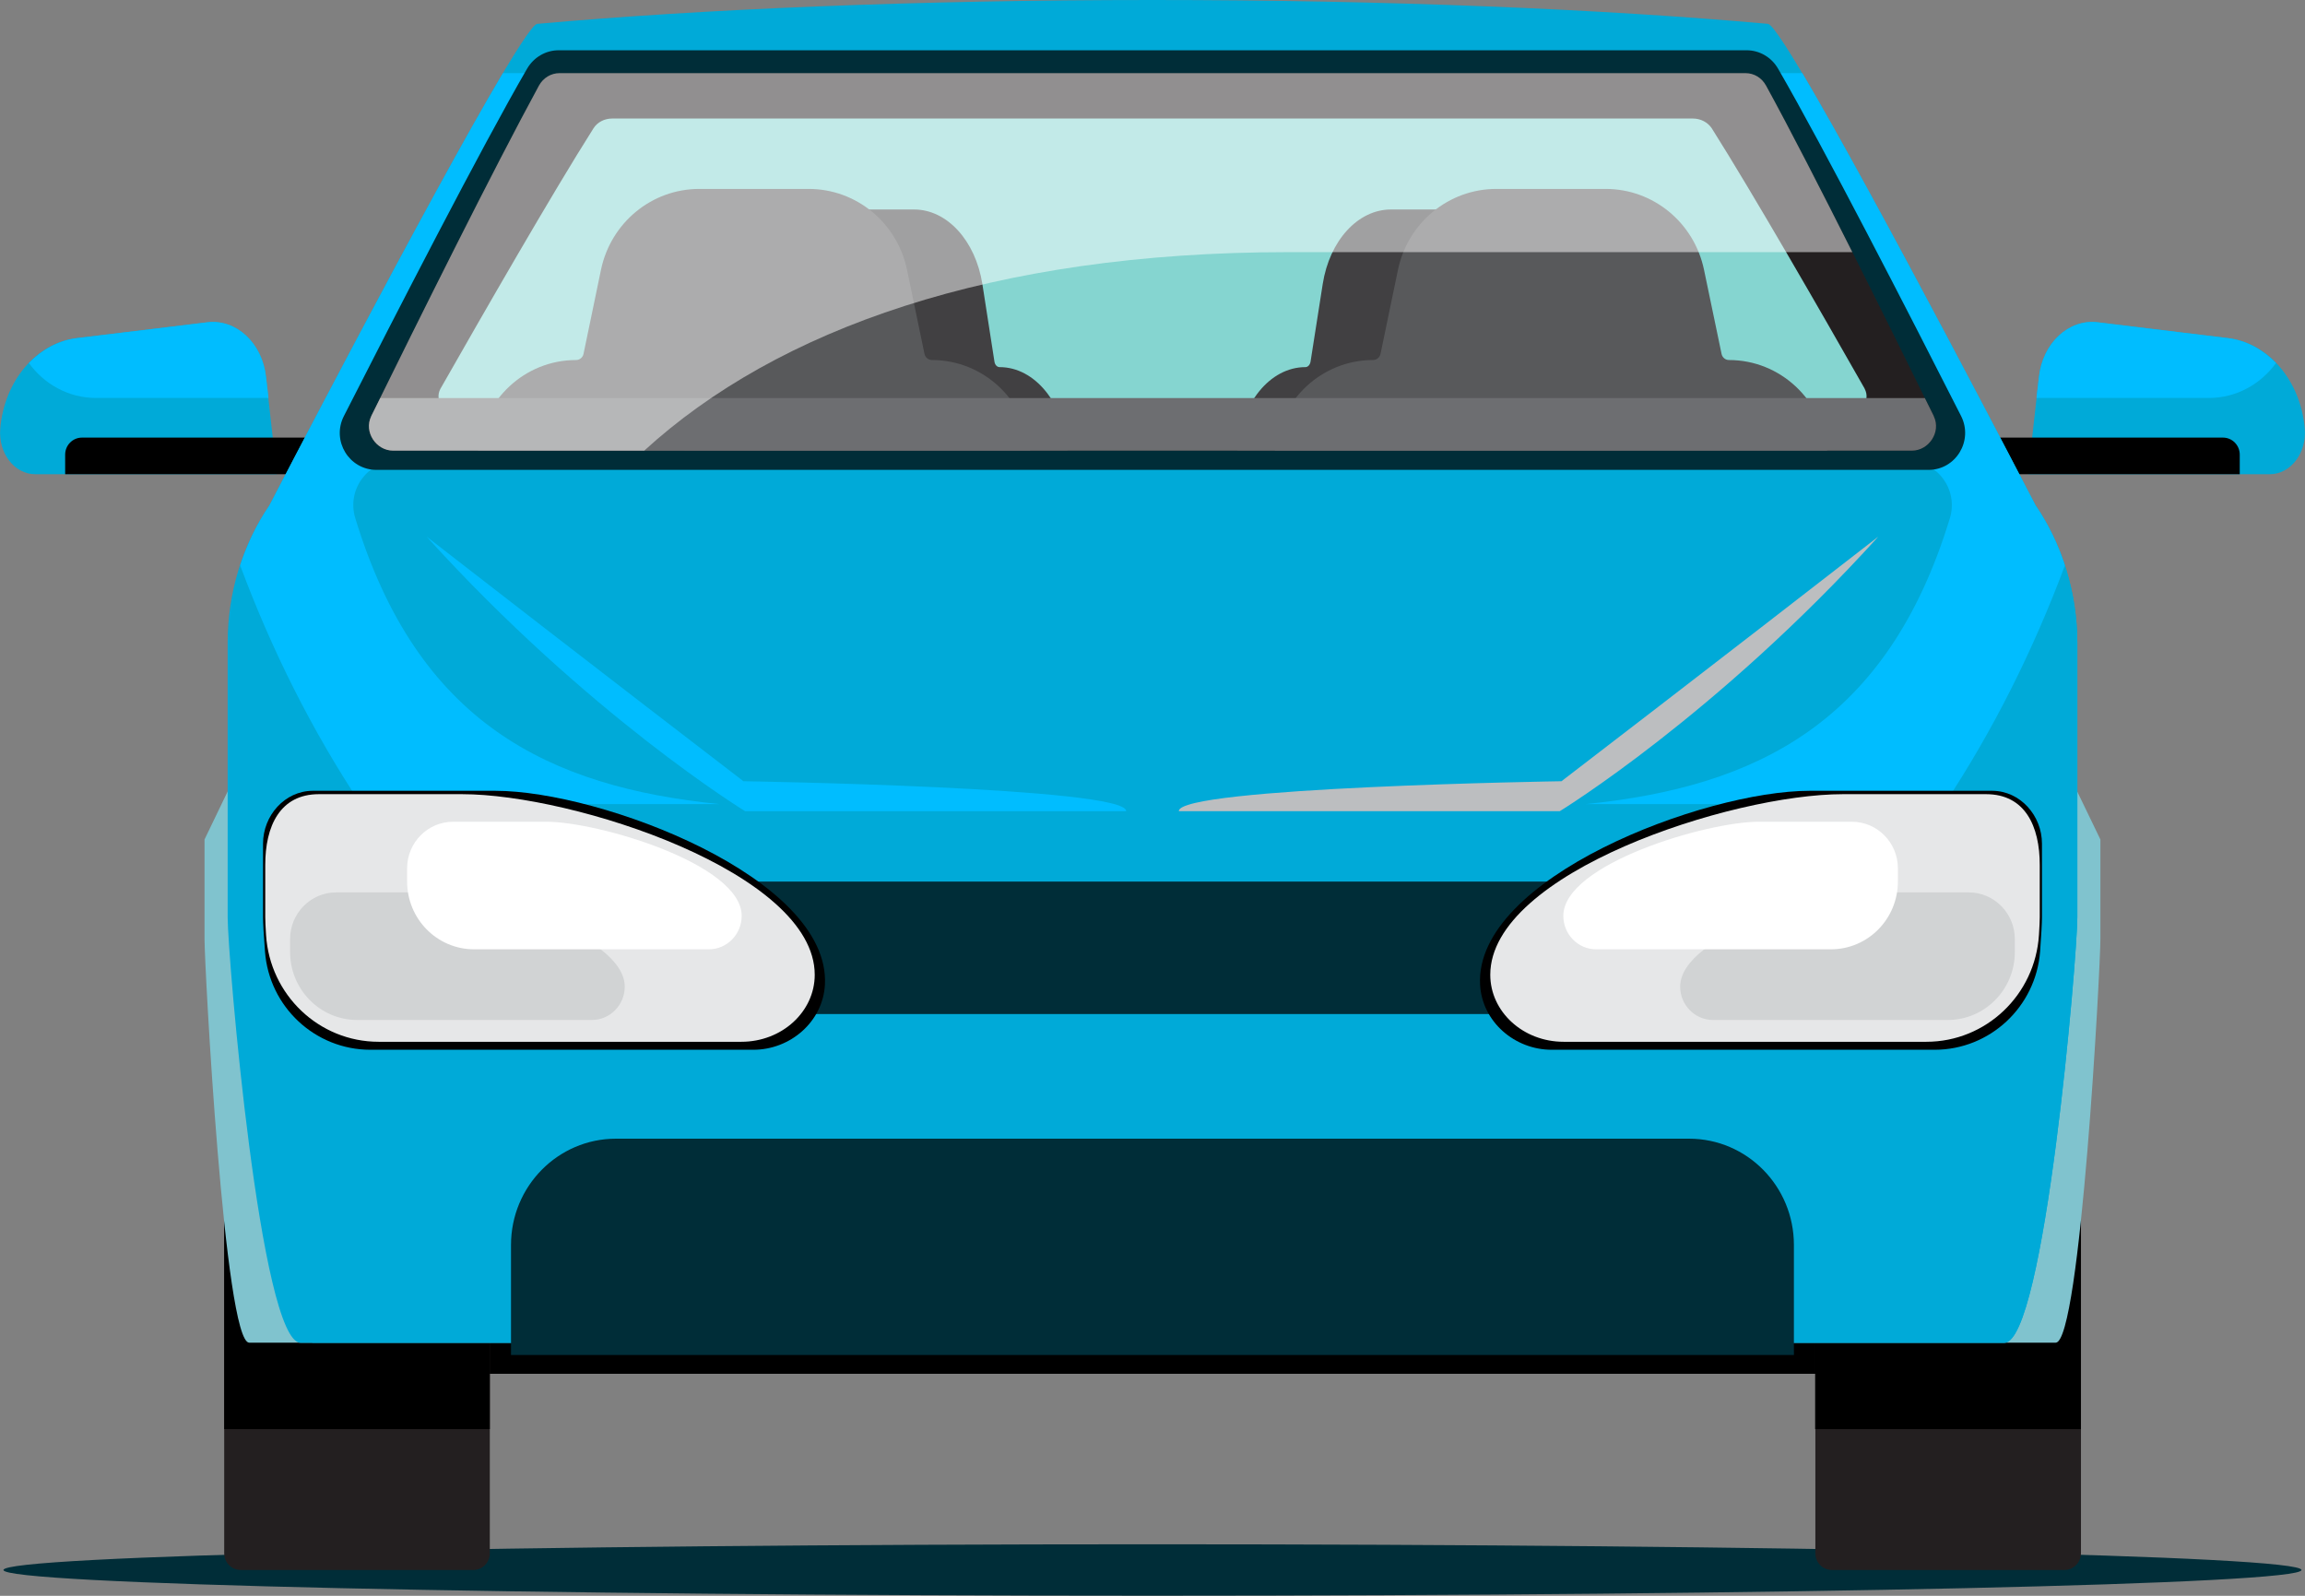 <svg width="26" height="18" viewBox="0 0 26 18" fill="none" xmlns="http://www.w3.org/2000/svg">
<rect x="0" y="0" width="26" height="18" fill="#808080" stroke="none"/>
<g clip-path="url(#clip0_40_906)">
<path d="M12.999 17.999C20.157 17.999 25.96 17.869 25.96 17.709C25.96 17.548 20.157 17.419 12.999 17.419C5.841 17.419 0.039 17.548 0.039 17.709C0.039 17.869 5.841 17.999 12.999 17.999Z" fill="#002D38"/>
<path d="M21.616 10.888H4.384V15.496H21.616V10.888Z" fill="black"/>
<path d="M23.286 17.709H20.662C20.559 17.709 20.477 17.624 20.477 17.52V10.789H23.473V17.52C23.472 17.625 23.388 17.709 23.286 17.709Z" fill="#231F20"/>
<path d="M5.339 17.709H2.714C2.611 17.709 2.529 17.624 2.529 17.52V10.789H5.525V17.52C5.525 17.625 5.441 17.709 5.339 17.709Z" fill="#231F20"/>
<path d="M23.472 10.789H20.475V16.12H23.472V10.789Z" fill="black"/>
<path d="M5.525 10.789H2.529V16.12H5.525V10.789Z" fill="black"/>
<path d="M23.188 15.145H18.68V8.595H23.27L23.692 9.469V10.595C23.693 10.896 23.468 15.145 23.188 15.145Z" fill="#80C3CE"/>
<path d="M2.811 15.145H7.319V8.595H2.728L2.307 9.469V10.595C2.307 10.896 2.532 15.145 2.811 15.145Z" fill="#80C3CE"/>
<path d="M0.397 5.349H3.123L3 4.252C2.958 3.869 2.664 3.596 2.338 3.637L0.865 3.814C0.409 3.869 0.048 4.297 0.003 4.834C-0.021 5.11 0.162 5.349 0.397 5.349Z" fill="#00AAD8"/>
<path d="M0.735 5.349H3.527V4.936H0.924C0.82 4.936 0.735 5.022 0.735 5.128V5.349Z" fill="black"/>
<path d="M0.865 3.814L2.339 3.635C2.665 3.596 2.959 3.869 3.001 4.251L3.029 4.489H1.083C0.772 4.489 0.497 4.332 0.326 4.095C0.473 3.944 0.659 3.84 0.865 3.814Z" fill="#00BDFF"/>
<path d="M25.602 5.349H22.876L22.999 4.252C23.041 3.869 23.335 3.596 23.661 3.636L25.135 3.815C25.591 3.87 25.952 4.298 25.997 4.835C26.021 5.109 25.838 5.349 25.602 5.349Z" fill="#00AAD8"/>
<path d="M25.264 5.349H22.471V4.936H25.075C25.179 4.936 25.264 5.022 25.264 5.128V5.349Z" fill="black"/>
<path d="M25.135 3.814L23.661 3.635C23.335 3.596 23.041 3.869 22.999 4.251L22.971 4.489H24.916C25.227 4.489 25.501 4.332 25.673 4.095C25.526 3.944 25.341 3.84 25.135 3.814Z" fill="#00BDFF"/>
<path d="M22.96 5.7C22.96 5.7 20.157 0.289 19.942 0.269C18.073 0.102 15.649 0 12.999 0C10.352 0 7.928 0.102 6.06 0.269C5.844 0.289 3.038 5.702 3.038 5.702C2.732 6.149 2.568 6.692 2.568 7.25V10.348C2.568 10.786 2.937 15.147 3.392 15.147H22.608C23.063 15.147 23.432 10.787 23.432 10.348V7.25C23.43 6.692 23.265 6.147 22.96 5.7Z" fill="#00AAD8"/>
<path d="M22.96 5.7C22.96 5.7 22.946 5.673 22.921 5.627L21.067 9.195C19.837 11.562 17.416 13.043 14.778 13.043H5.553C4.432 13.043 3.523 13.965 3.523 15.102V15.145H22.608C23.063 15.145 23.432 10.786 23.432 10.347V7.25C23.43 6.692 23.265 6.147 22.96 5.7Z" fill="#00AAD8"/>
<path d="M3.039 5.701C2.897 5.908 2.788 6.137 2.709 6.377C3.067 7.341 3.523 8.245 4.069 9.07H8.114C6.186 8.875 4.71 8.154 4.007 5.843C3.91 5.525 4.146 5.201 4.474 5.201H21.527C21.855 5.201 22.091 5.525 21.995 5.843C21.291 8.154 19.814 8.875 17.886 9.07H21.933C22.478 8.245 22.933 7.341 23.292 6.377C23.214 6.137 23.103 5.908 22.961 5.7C22.961 5.7 21.152 2.208 20.33 0.825H5.673C4.849 2.208 3.039 5.701 3.039 5.701Z" fill="#00BDFF"/>
<path d="M12.703 9.15H8.405C8.405 9.15 6.64 8.071 4.812 6.053C6.65 7.481 8.386 8.812 8.386 8.812C8.386 8.812 12.718 8.879 12.703 9.15Z" fill="#00BDFF"/>
<path d="M13.297 9.15H17.594C17.594 9.15 19.359 8.071 21.187 6.053C19.349 7.481 17.613 8.812 17.613 8.812C17.613 8.812 13.282 8.879 13.297 9.15Z" fill="#BCBEC0"/>
<path d="M21.944 9.944H4.057V11.438H21.944V9.944Z" fill="#002D38"/>
<path d="M23.033 10.348V9.516C23.033 9.199 22.788 8.922 22.474 8.92C22.471 8.92 22.47 8.92 22.468 8.92H20.412C19.22 8.92 16.632 9.903 16.695 11.106C16.717 11.525 17.086 11.841 17.502 11.841H21.822C22.446 11.841 22.964 11.357 23.012 10.733C23.026 10.543 23.033 10.409 23.033 10.348Z" fill="black"/>
<path d="M22.403 8.958H20.788C19.528 8.958 16.81 9.845 16.81 10.995C16.81 11.412 17.18 11.751 17.637 11.751H21.729C22.401 11.751 22.956 11.223 22.999 10.546C23.005 10.453 23.008 10.384 23.008 10.346V9.76C23.009 9.317 22.841 8.958 22.403 8.958Z" fill="#E6E7E8"/>
<path d="M21.97 11.505H19.323C19.118 11.505 18.952 11.336 18.952 11.129C18.952 10.542 20.575 10.066 21.153 10.066H22.207C22.495 10.066 22.727 10.303 22.727 10.593V10.735C22.729 11.16 22.389 11.505 21.97 11.505Z" fill="#D1D3D4"/>
<path d="M20.652 10.708H18.005C17.8 10.708 17.634 10.539 17.634 10.331C17.634 9.744 19.256 9.269 19.835 9.269H20.889C21.176 9.269 21.408 9.505 21.408 9.795V9.938C21.41 10.364 21.071 10.708 20.652 10.708Z" fill="white"/>
<path d="M2.967 10.348V9.516C2.967 9.199 3.212 8.922 3.526 8.92C3.529 8.92 3.53 8.92 3.532 8.92H5.588C6.78 8.92 9.368 9.903 9.305 11.106C9.283 11.525 8.914 11.841 8.498 11.841H4.178C3.554 11.841 3.036 11.357 2.989 10.733C2.974 10.543 2.967 10.409 2.967 10.348Z" fill="black"/>
<path d="M3.597 8.958H5.212C6.472 8.958 9.19 9.845 9.19 10.995C9.19 11.412 8.82 11.751 8.363 11.751H4.271C3.599 11.751 3.044 11.223 3.001 10.546C2.995 10.453 2.992 10.384 2.992 10.346V9.76C2.991 9.317 3.159 8.958 3.597 8.958Z" fill="#E6E7E8"/>
<path d="M4.029 11.505H6.676C6.881 11.505 7.047 11.336 7.047 11.129C7.047 10.542 5.424 10.066 4.846 10.066H3.791C3.504 10.066 3.272 10.303 3.272 10.593V10.735C3.271 11.16 3.61 11.505 4.029 11.505Z" fill="#D1D3D4"/>
<path d="M5.348 10.708H7.995C8.2 10.708 8.366 10.539 8.366 10.331C8.366 9.744 6.744 9.269 6.165 9.269H5.111C4.824 9.269 4.592 9.505 4.592 9.795V9.938C4.59 10.364 4.929 10.708 5.348 10.708Z" fill="white"/>
<path d="M20.235 15.284H5.764V14.043C5.764 13.381 6.294 12.844 6.948 12.844H19.052C19.706 12.844 20.235 13.381 20.235 14.043V15.284Z" fill="#002D38"/>
<path d="M4.246 5.3H21.754C22.062 5.3 22.261 4.971 22.121 4.693C21.531 3.531 20.572 1.664 20.056 0.774C19.982 0.646 19.848 0.567 19.701 0.567H6.302C6.155 0.567 6.021 0.646 5.946 0.774C5.429 1.664 4.471 3.531 3.879 4.693C3.737 4.971 3.937 5.3 4.246 5.3Z" fill="#002D38"/>
<path d="M19.69 0.825H6.311C6.216 0.825 6.127 0.878 6.079 0.966C5.565 1.91 4.722 3.606 4.188 4.692C4.187 4.694 4.187 4.695 4.186 4.696C4.101 4.874 4.242 5.083 4.433 5.083H21.566C21.755 5.083 21.898 4.875 21.813 4.696C21.813 4.695 21.812 4.694 21.812 4.692C21.279 3.608 20.438 1.91 19.922 0.966C19.873 0.878 19.786 0.825 19.69 0.825Z" fill="#231F20"/>
<path d="M19.096 1.337H6.905C6.817 1.337 6.737 1.379 6.694 1.448C6.223 2.191 5.457 3.527 4.971 4.38C4.971 4.381 4.969 4.383 4.969 4.383C4.892 4.523 5.021 4.687 5.195 4.687H20.806C20.979 4.687 21.109 4.524 21.032 4.383C21.032 4.381 21.031 4.38 21.031 4.38C20.546 3.527 19.778 2.191 19.309 1.448C19.264 1.38 19.184 1.337 19.096 1.337Z" fill="#85D5D0"/>
<path d="M11.275 4.141C11.247 4.141 11.222 4.115 11.217 4.078L11.081 3.204C11.003 2.713 10.682 2.363 10.311 2.363H9.455C9.084 2.363 8.763 2.713 8.686 3.204L8.548 4.078C8.543 4.115 8.518 4.141 8.49 4.141C8.088 4.141 7.759 4.554 7.722 5.082H12.042C12.006 4.555 11.677 4.141 11.275 4.141ZM17.509 4.141C17.48 4.141 17.457 4.115 17.451 4.078L17.314 3.204C17.237 2.713 16.916 2.363 16.545 2.363H15.689C15.318 2.363 14.997 2.713 14.92 3.204L14.783 4.078C14.777 4.115 14.753 4.141 14.725 4.141C14.323 4.141 13.993 4.554 13.957 5.082H18.277C18.241 4.555 17.911 4.141 17.509 4.141Z" fill="#414042"/>
<path d="M10.512 4.061C10.472 4.061 10.437 4.032 10.428 3.992L10.231 3.043C10.12 2.511 9.658 2.131 9.122 2.131H7.888C7.352 2.131 6.89 2.511 6.779 3.043L6.582 3.992C6.574 4.032 6.538 4.061 6.498 4.061C5.919 4.061 5.444 4.51 5.391 5.083H11.62C11.568 4.51 11.092 4.061 10.512 4.061ZM19.502 4.061C19.462 4.061 19.427 4.032 19.419 3.992L19.221 3.043C19.11 2.511 18.648 2.131 18.112 2.131H16.878C16.342 2.131 15.88 2.511 15.769 3.043L15.572 3.992C15.563 4.032 15.528 4.061 15.488 4.061C14.909 4.061 14.434 4.51 14.381 5.083H20.611C20.556 4.51 20.081 4.061 19.502 4.061Z" fill="#58595B"/>
<path d="M4.188 4.692C4.187 4.694 4.187 4.695 4.186 4.696C4.101 4.874 4.242 5.083 4.433 5.083H21.566C21.755 5.083 21.898 4.875 21.813 4.696C21.813 4.695 21.812 4.694 21.812 4.692C21.779 4.627 21.746 4.559 21.712 4.49H4.289C4.254 4.559 4.221 4.627 4.188 4.692Z" fill="#6D6E71"/>
<path opacity="0.5" d="M14.532 2.844H20.894C20.541 2.142 20.188 1.453 19.921 0.966C19.873 0.878 19.786 0.825 19.689 0.825H6.311C6.216 0.825 6.127 0.878 6.079 0.966C5.565 1.91 4.722 3.606 4.188 4.692C4.188 4.694 4.187 4.695 4.187 4.696C4.102 4.874 4.244 5.083 4.435 5.083H7.267C8.763 3.715 11.187 2.844 14.532 2.844Z" fill="white"/>
</g>
<defs>
<clipPath id="clip0_40_906">
<rect width="26" height="18" fill="white"/>
</clipPath>
</defs>
</svg>
